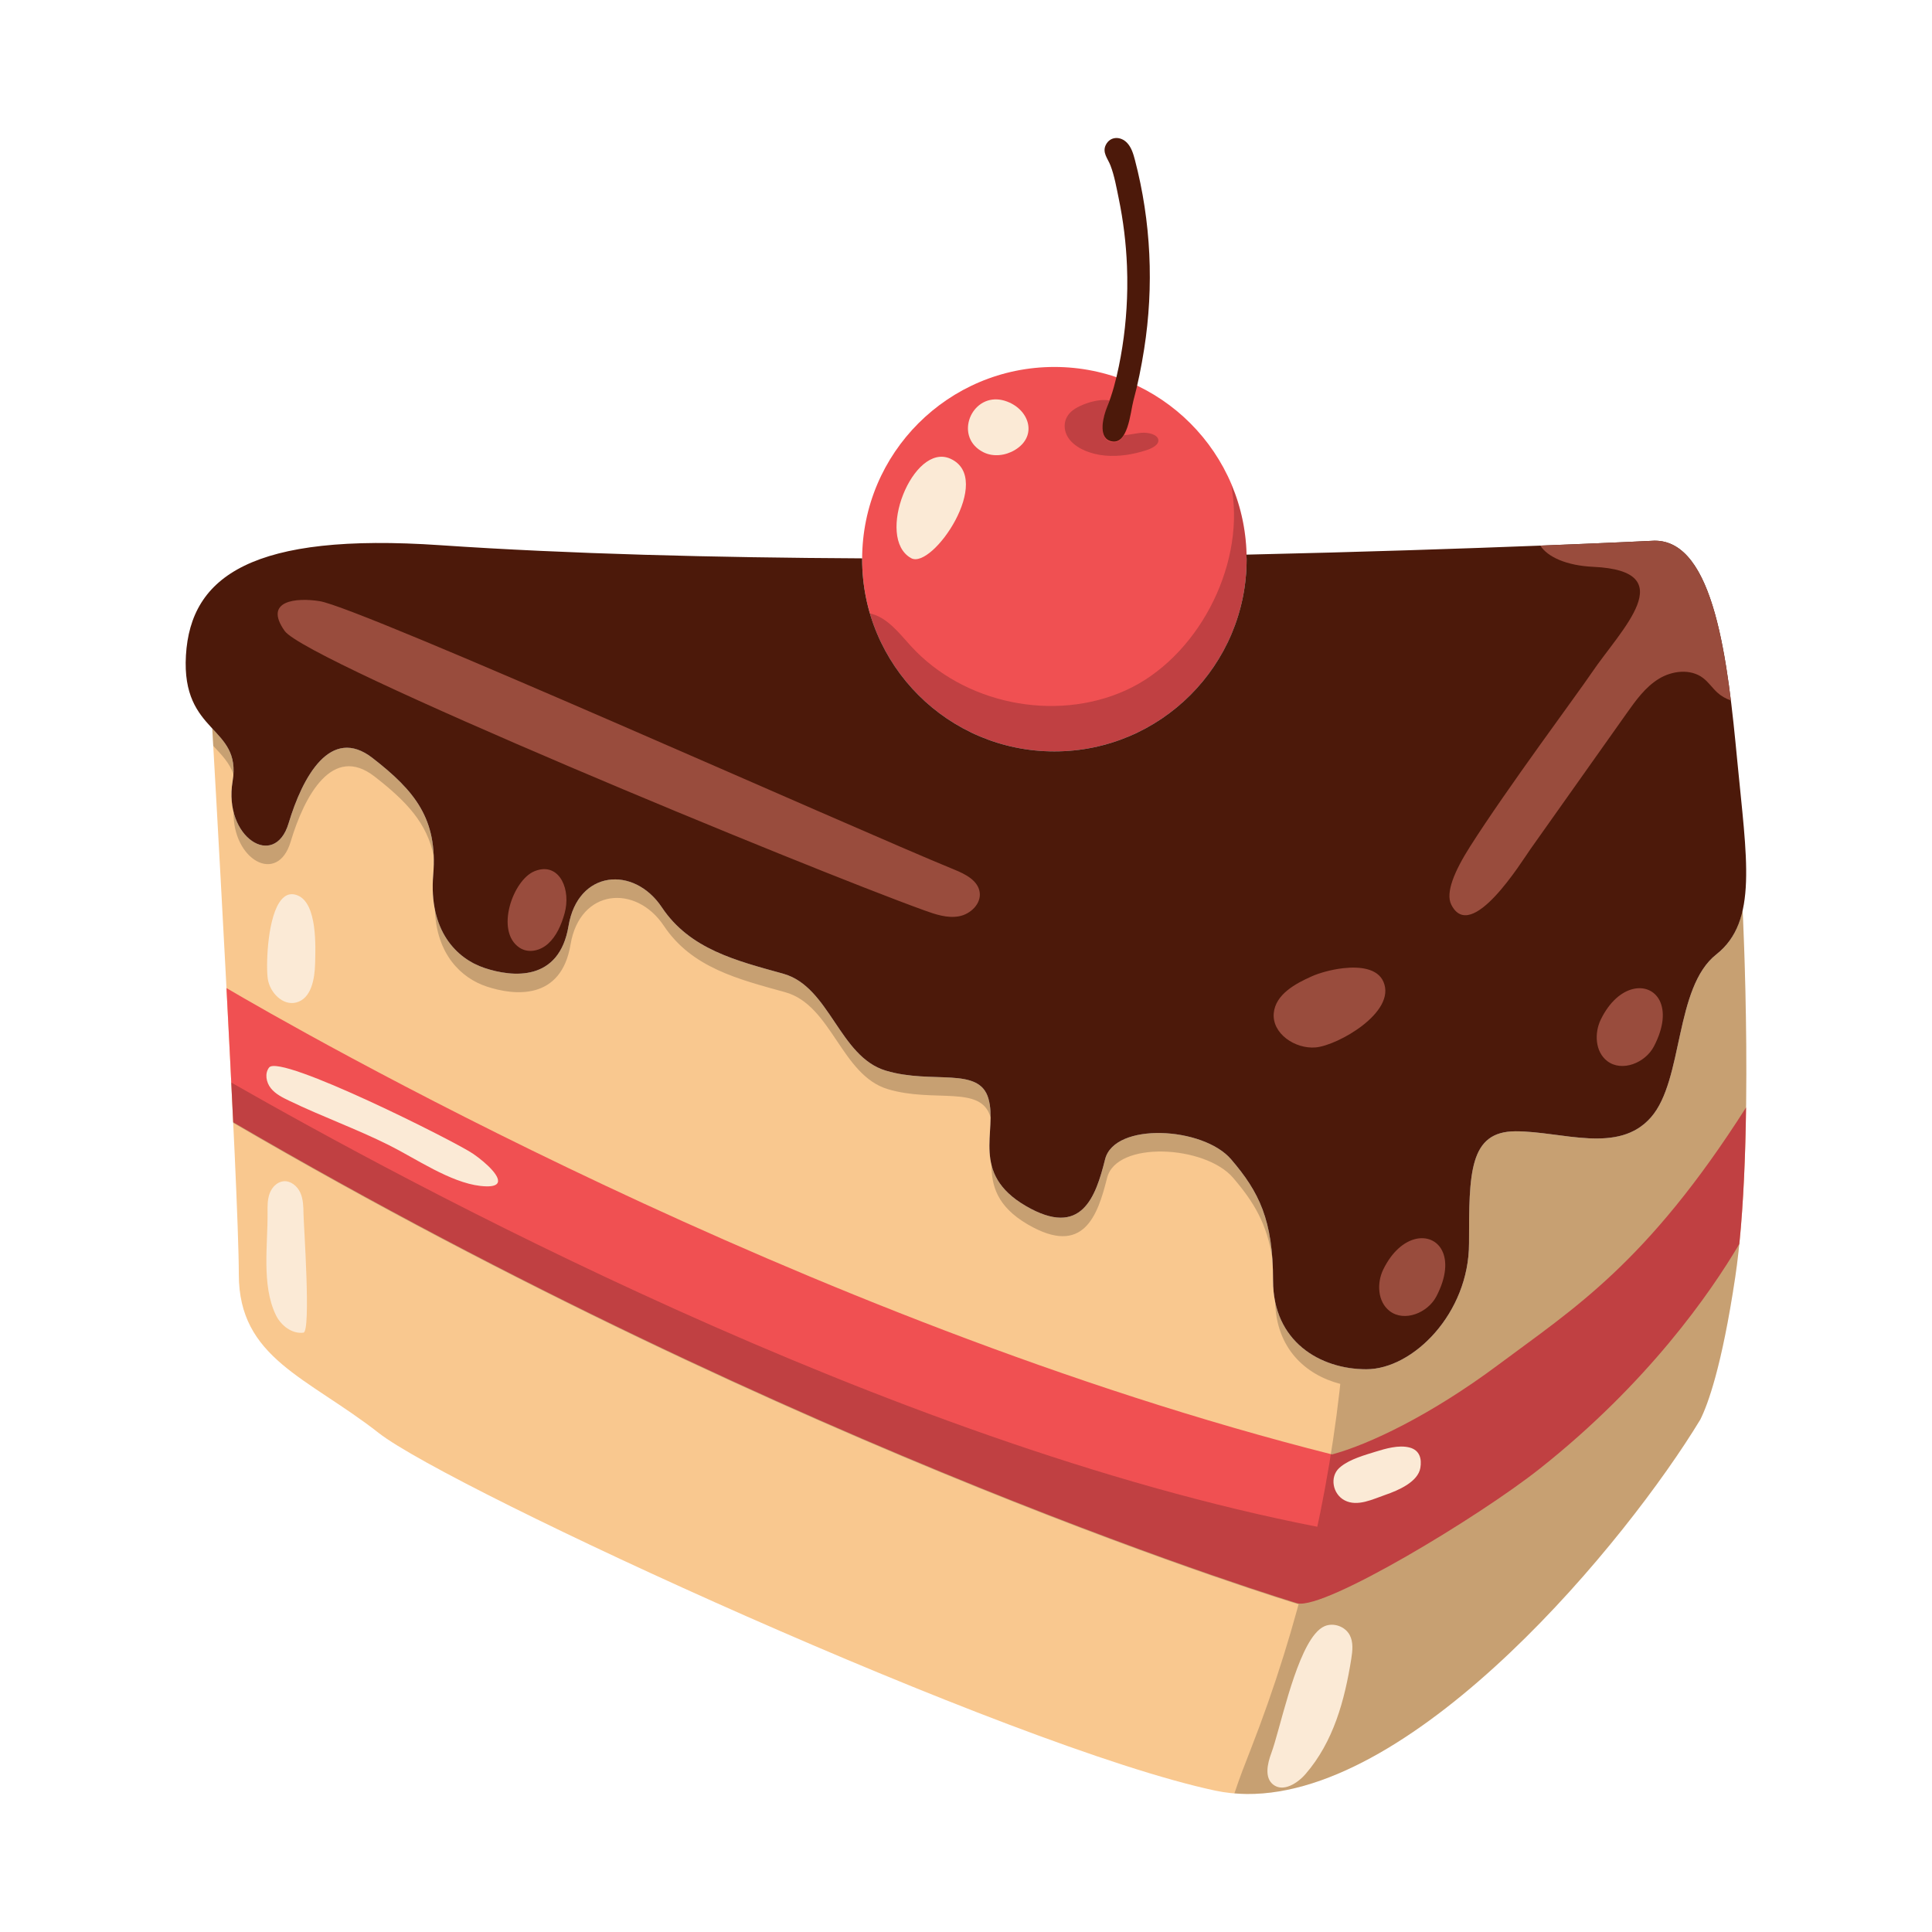 <svg xmlns="http://www.w3.org/2000/svg" xmlns:xlink="http://www.w3.org/1999/xlink" version="1.1" id="svg-edited-version" x="0px" y="0px" viewBox="0 0 595.28 595.28" enable-background="new 0 0 595.28 595.28" xml:space="preserve" class="injected-svg" data-src="https://preview.pixlr.com/images/svg/100/1/05a66ef5f2afd60b2761346fc647f8b28a7d505551b76d107f679e8cb03a5627.svg">
<g>
	<path fill="#F9C88F" d="M534.654,393.492c5.998-40.086,2.273-113.1,2.273-113.1c-1.251,5.654-3.705,10.211-8.104,13.675   c-12.938,10.191-10.063,38.688-20.126,50.19c-10.063,11.5-27.315,4.313-41.69,4.313c-14.377,0-14.377,12.938-14.377,34.502   s-17.251,38.816-31.627,38.816c-2.669,0-5.338-0.301-7.914-0.905c-11.305-2.649-20.838-11.19-20.838-26.41   c0-18.688-4.313-27.315-12.938-37.378c-8.626-10.063-35.94-11.501-38.815,0s-7.188,24.439-24.439,14.376   s-8.626-23.001-11.501-33.065c-2.875-10.063-17.252-4.313-31.628-8.625c-14.376-4.313-17.251-25.877-31.627-29.871   c-14.376-3.992-28.753-7.507-37.378-20.445s-25.877-11.501-28.752,5.75c-2.876,17.251-17.252,15.814-25.877,12.939   c-8.626-2.875-17.252-11.501-15.813-28.753c1.437-17.251-5.751-25.877-18.688-35.939c-12.939-10.064-21.564,5.75-25.878,20.126   S68.789,258,71.665,240.75c1.392-8.355-2.276-11.995-6.264-16.297c0,0.017,8.18,142.329,8.18,168.204   c0,25.877,21.085,31.628,43.129,48.879c22.043,17.252,194.555,96.781,257.81,110.198c3.143,0.667,6.346,0.989,9.592,1.022   c52.545,0.533,117.21-78.124,139.771-115.355C526.162,432.869,530.503,421.243,534.654,393.492z" originalFill="#F9C88F"/>
	<path fill="#F05052" d="M384.105,172.3c0,32.713-26.52,59.233-59.233,59.233c-32.713,0-59.232-26.52-59.232-59.233   s26.52-59.233,59.232-59.233C357.586,113.067,384.105,139.587,384.105,172.3z M461.795,420.406   c-20.982,15.663-40.156,24.738-51.386,27.729v-0.001C247.103,406.88,89.996,316.328,69.784,304.444   c0.736,14.077,1.457,28.34,2.07,41.341c175.07,102.177,327.932,148.232,327.948,148.236c0.002-0.006,0.003-0.014,0.004-0.02   c-0.001,0.008-0.001,0.014-0.002,0.02c8.593,1.873,55.875-26.651,74.64-41.514c33.251-26.334,52.489-54.02,61.468-69.205   c1.303-12.844,1.89-27.707,2.082-42.076C507.382,389.305,484.832,403.211,461.795,420.406z" originalFill="#F05052"/>
	<path fill="#4C190A" d="M528.825,294.068c-12.939,10.19-10.063,38.688-20.126,50.19c-10.064,11.5-27.316,4.312-41.692,4.312   c-14.375,0-14.375,12.938-14.375,34.503s-17.251,38.815-31.628,38.815c-14.376,0-28.753-8.626-28.753-27.314   s-4.313-27.314-12.938-37.378c-8.626-10.063-35.941-11.501-38.815,0c-2.875,11.501-7.188,24.439-24.44,14.376   c-17.251-10.063-8.625-23.002-11.5-33.065c-2.876-10.063-17.251-4.313-31.627-8.625c-14.377-4.313-17.252-25.877-31.628-29.871   c-14.375-3.992-28.752-7.507-37.378-20.445c-8.625-12.938-25.876-11.5-28.752,5.75c-2.875,17.251-17.252,15.814-25.877,12.938   c-8.626-2.875-17.252-11.501-15.814-28.752s-5.75-25.877-18.688-35.94c-12.94-10.063-21.565,5.751-25.878,20.127   c-4.313,14.376-20.127,4.313-17.251-12.938c2.875-17.252-15.813-14.376-14.376-38.815c1.437-24.439,20.464-37.901,78.335-33.952   c39.459,2.693,84.816,3.825,130.028,4.055c0,0.089-0.013,0.175-0.013,0.264c0,32.713,26.52,59.233,59.233,59.233   c32.712,0,59.232-26.52,59.232-59.233c0-0.476-0.061-0.936-0.072-1.41c71.942-1.615,125.63-4.292,125.63-4.292   c18.636-0.318,22.73,37.492,25.605,67.681C538.145,264.469,541.763,283.877,528.825,294.068z M344.74,112.828   c-0.898,4.375-1.995,8.571-3.668,12.694c-1.055,2.601-2.87,9.043,0.938,10.327c5.568,1.877,6.28-8.947,7.193-12.324   c1.418-5.244,2.478-10.581,3.323-15.945c3.049-19.347,2.138-39.331-2.832-58.284c-0.491-1.875-1.063-3.817-2.382-5.238   c-1.981-2.135-5.211-2.131-6.578,0.562c-1.2,2.365,0.597,4.226,1.409,6.336c1.236,3.208,1.861,6.843,2.556,10.201   c1.417,6.853,2.265,13.822,2.543,20.813c0.092,2.32,0.122,4.643,0.089,6.965C347.217,96.957,346.354,104.969,344.74,112.828z" originalFill="#4C190A"/>
	<path fill="#994C3D" d="M529.1,213.354c-1.531-1.415-2.709-3.202-4.371-4.459c-3.866-2.926-9.553-2.257-13.677,0.293   c-4.123,2.55-7.037,6.614-9.839,10.57c-9.889,13.961-19.779,27.92-29.666,41.882c-2.652,3.747-18.329,29.299-24.396,17.072   c-1.808-3.645,0.941-10.247,5.86-17.974c11.509-18.079,32.832-46.666,37.478-53.533c8.914-13.178,28.112-31.306,0.408-32.556   c-8.288-0.374-14.116-3.089-16.297-6.538c21.938-0.858,35.063-1.513,35.063-1.513c14.948-0.254,20.539,24.024,23.65,49.223   C531.763,215.284,530.313,214.476,529.1,213.354z M98.488,185.225c-7.179-1.143-17.448-0.237-10.774,9.182   c6.69,9.444,161.138,73.126,197.069,86.089c3.429,1.237,7.056,2.479,10.644,1.84c3.588-0.638,6.986-3.89,6.417-7.49   c-0.566-3.578-4.396-5.517-7.751-6.884C263.048,255.306,111.194,187.248,98.488,185.225z M413.839,298.321   c-3.773,0.429-7.444,1.522-9.571,2.462c-5.233,2.317-11.216,5.615-11.792,11.309c-0.642,6.345,6.581,11.197,12.934,10.631   c6.774-0.605,24.857-10.814,20.868-20.183C424.517,298.404,419.08,297.725,413.839,298.321z M436.037,381.775   c-3.424,0.859-7.123,3.83-9.825,9.357c-2.058,4.206-1.755,9.962,1.956,12.816c4.541,3.492,11.738,0.578,14.395-4.502   C448.965,387.191,443.086,380.006,436.037,381.775z M503.068,304.747c-3.424,0.859-7.122,3.831-9.825,9.357   c-2.058,4.207-1.755,9.962,1.957,12.816c4.541,3.492,11.737,0.578,14.394-4.502C515.996,310.163,510.117,302.977,503.068,304.747z    M165.784,268.062c-0.357,0.097-0.725,0.221-1.1,0.375c-6.699,2.729-12.18,18.512-4.632,23.547c2.749,1.833,6.373,1.013,8.875-1.26   c2.503-2.272,4.036-5.74,5.025-9.28C175.97,274.228,172.568,266.223,165.784,268.062z" originalFill="#994C3D"/>
	<path opacity="0.2" d="M523.882,437.4c-22.561,37.231-87.226,115.889-139.771,115.355c-1.262-0.014-2.515-0.084-3.763-0.188   c1.533-4.71,3.376-9.363,5.139-13.882c14.7-37.665,24.118-77.374,28.041-117.613c2.442,0.538,4.957,0.815,7.476,0.815   c14.376,0,31.627-17.252,31.627-38.816s0-34.502,14.377-34.502c14.375,0,31.627,7.188,41.69-4.313   c10.063-11.502,7.188-39.999,20.126-50.19c4.398-3.464,6.853-8.021,8.104-13.675c0,0,3.725,73.014-2.273,113.1   C530.503,421.243,526.162,432.869,523.882,437.4z M351.544,133.361c-1.754,0.167-3.491,0.643-5.227,0.712   c-0.98,1.65-2.33,2.633-4.318,1.963c-3.81-1.285-1.992-7.727-0.938-10.327c0.312-0.768,0.518-1.555,0.791-2.329   c-3.829-0.706-9.83,1.512-11.956,3.589c-2.564,2.505-2.375,6.203-0.046,8.829c2.329,2.626,6.478,4.206,10.714,4.579   c4.235,0.373,8.544-0.359,12.462-1.598c1.933-0.611,4.083-1.713,3.871-3.25C356.668,133.864,353.803,133.146,351.544,133.361z    M537.033,369.133c-0.297,4.966-0.667,9.79-1.132,14.357c-8.979,15.186-28.217,42.871-61.468,69.205   c-18.765,14.862-66.047,43.387-74.64,41.514v-0.006l-0.002,0.006c-0.017-0.004-152.878-46.06-327.948-148.236   c-0.19-4.041-0.391-8.191-0.599-12.437c53.011,30.259,201.526,110.956,334.687,136.888c0,0.002,0,0.002,0,0.002s0,0,0.002-0.002   C419.798,475.471,503.088,425.358,537.033,369.133z M379.429,149.407c3.004,7.093,4.666,14.893,4.666,23.081   c0,32.713-26.52,59.233-59.233,59.233c-26.98,0-49.732-18.047-56.883-42.722c5.324,1.107,8.982,6.009,12.693,10.073   c16.221,17.761,44.2,23.538,66.13,13.656c21.93-9.883,36.524-37.684,32.855-61.456C379.569,150.697,379.495,150.07,379.429,149.407   z M65.706,229.8l-0.002,0.001c2.563,2.788,5.047,5.242,6.206,8.776c0.458-6.842-2.894-10.209-6.509-14.124L65.706,229.8z    M133.626,263.831c-1.998-10.232-8.475-16.993-18.211-24.566c-12.938-10.063-21.564,5.75-25.877,20.127   c-3.998,13.324-17.862,5.648-17.583-9.279c2.722,10.934,13.513,15.069,16.961,3.575c4.313-14.375,12.938-30.189,25.878-20.126   C126.228,242.455,133.159,250.236,133.626,263.831z M537.234,287.477L537.234,287.477c-1.338,5.025-3.751,9.114-7.787,12.294   c-12.938,10.191-10.064,38.688-20.127,50.188c-10.063,11.501-27.314,4.313-41.691,4.313c-14.376,0-14.376,12.939-14.376,34.502   c0,21.565-17.251,38.816-31.626,38.816c-2.955,0-5.881-0.456-8.709-1.197c-10.771-2.822-19.759-11.019-20.027-25.451   c2.278,11.256,10.587,17.788,20.198,20.04c0.149,0.035,0.306,0.045,0.454,0.078c2.438,0.536,4.947,0.827,7.461,0.827   c14.377,0,31.628-17.252,31.628-38.816s0-34.502,14.375-34.502c14.376,0,31.629,7.188,41.692-4.313   c10.063-11.502,7.187-39.999,20.126-50.19c4.396-3.464,6.852-8.021,8.103-13.675c0,0,0.009,0.167,0.014,0.267   c0.002,0.043,0.004,0.099,0.007,0.159c0.003,0.059,0.006,0.13,0.011,0.229c0.014,0.253,0.027,0.59,0.046,0.993   c0.008,0.138,0.014,0.284,0.021,0.439c0.02,0.433,0.041,0.961,0.066,1.521c0.011,0.266,0.022,0.549,0.036,0.842   c0.031,0.754,0.063,1.574,0.101,2.499C537.231,287.392,537.232,287.426,537.234,287.477z M379.313,357.195   c7.5,8.749,11.735,16.42,12.715,30.552c-1.641-10.649-5.669-17.354-12.092-24.848c-8.626-10.063-35.94-11.501-38.815,0   c-2.876,11.501-7.188,24.439-24.44,14.376c-9.564-5.58-11.172-12.043-11.197-18.41c1.08,4.444,3.868,8.793,10.576,12.706   c17.251,10.063,21.564-2.875,24.439-14.376S370.688,347.133,379.313,357.195z M304.558,338.506c0.529,1.854,0.667,3.806,0.65,5.818   c-0.011-0.038-0.018-0.076-0.028-0.114c-2.875-10.063-17.251-4.313-31.628-8.625c-14.376-4.313-17.25-25.878-31.627-29.87   c-14.376-3.994-28.752-7.508-37.378-20.447c-8.626-12.938-25.877-11.5-28.753,5.75c-2.875,17.252-17.25,15.813-25.877,12.938   c-7.767-2.589-15.508-9.865-15.928-23.879c2.055,10.328,8.671,15.963,15.307,18.175c8.625,2.876,23.002,4.313,25.877-12.938   s20.127-18.689,28.752-5.75s23.002,16.453,37.378,20.446s17.251,25.558,31.628,29.87   C287.306,334.193,301.683,328.443,304.558,338.506z" fill="#000000" originalFill="#000000"/>
	<path fill="#FBEAD6" d="M91.708,275.893c6.132,2.491,5.502,16.008,5.385,20.903c-0.115,4.827-1.162,10.902-5.841,12.093   c-4.124,1.05-8.064-3.024-8.733-7.228c-0.571-3.587-0.251-17.574,3.472-23.485C87.38,275.972,89.242,274.89,91.708,275.893z    M84.987,405.164c1.566,3.237,4.936,5.89,8.504,5.453c2.4-0.343,0.063-33.391,0.02-36.629c-0.03-2.225-0.076-4.523-1.002-6.548   c-0.927-2.022-2.982-3.706-5.195-3.471c-1.964,0.208-3.529,1.868-4.221,3.719c-0.691,1.85-0.678,3.878-0.656,5.853   C82.549,383.434,80.53,395.948,84.987,405.164z M405.158,503.469c-6.487,7.805-10.865,29.784-13.43,36.657   c-1.218,3.266-2.184,7.557,0.547,9.724c3.036,2.409,7.438-0.305,9.977-3.236c8.633-9.977,12.061-22.719,14.099-35.511   c0.393-2.463,0.681-5.126-0.491-7.327c-1.404-2.639-4.942-3.896-7.697-2.737C407.115,501.479,406.113,502.32,405.158,503.469z    M292.823,141.332c13.657,6.117-5.539,34.285-12.09,30.645C269.559,165.771,281.316,136.178,292.823,141.332z M307.273,123.066   c-8.573-0.458-13.034,11.852-4.277,16.272c3.006,1.517,6.766,1.066,9.659-0.656c7.363-4.385,4.378-12.893-3.041-15.188   C308.807,123.244,308.024,123.106,307.273,123.066z M153.048,364.822c1.928-1.796-3.234-6.551-7.311-9.351   c-5.393-3.702-59.456-30.882-62.821-26.559c-1.418,1.822-0.906,4.595,0.538,6.396s3.596,2.858,5.675,3.861   c10.13,4.881,20.745,8.684,30.771,13.697c8.185,4.092,18.851,11.484,28.097,12.535   C150.804,365.722,152.367,365.456,153.048,364.822z M413.301,451.75c-0.229,0.178-0.447,0.361-0.653,0.552   c-3.021,2.778-2.032,8.063,1.661,9.985c3.968,2.063,8.744-0.396,12.565-1.708c4.053-1.392,10.022-4.001,10.757-8.288   c0.462-2.692-0.106-5.47-3.371-6.299c-3.312-0.842-7.324,0.345-10.467,1.313C420.417,448.344,416.099,449.578,413.301,451.75z" originalFill="#FBEAD6"/>
</g>
</svg>
